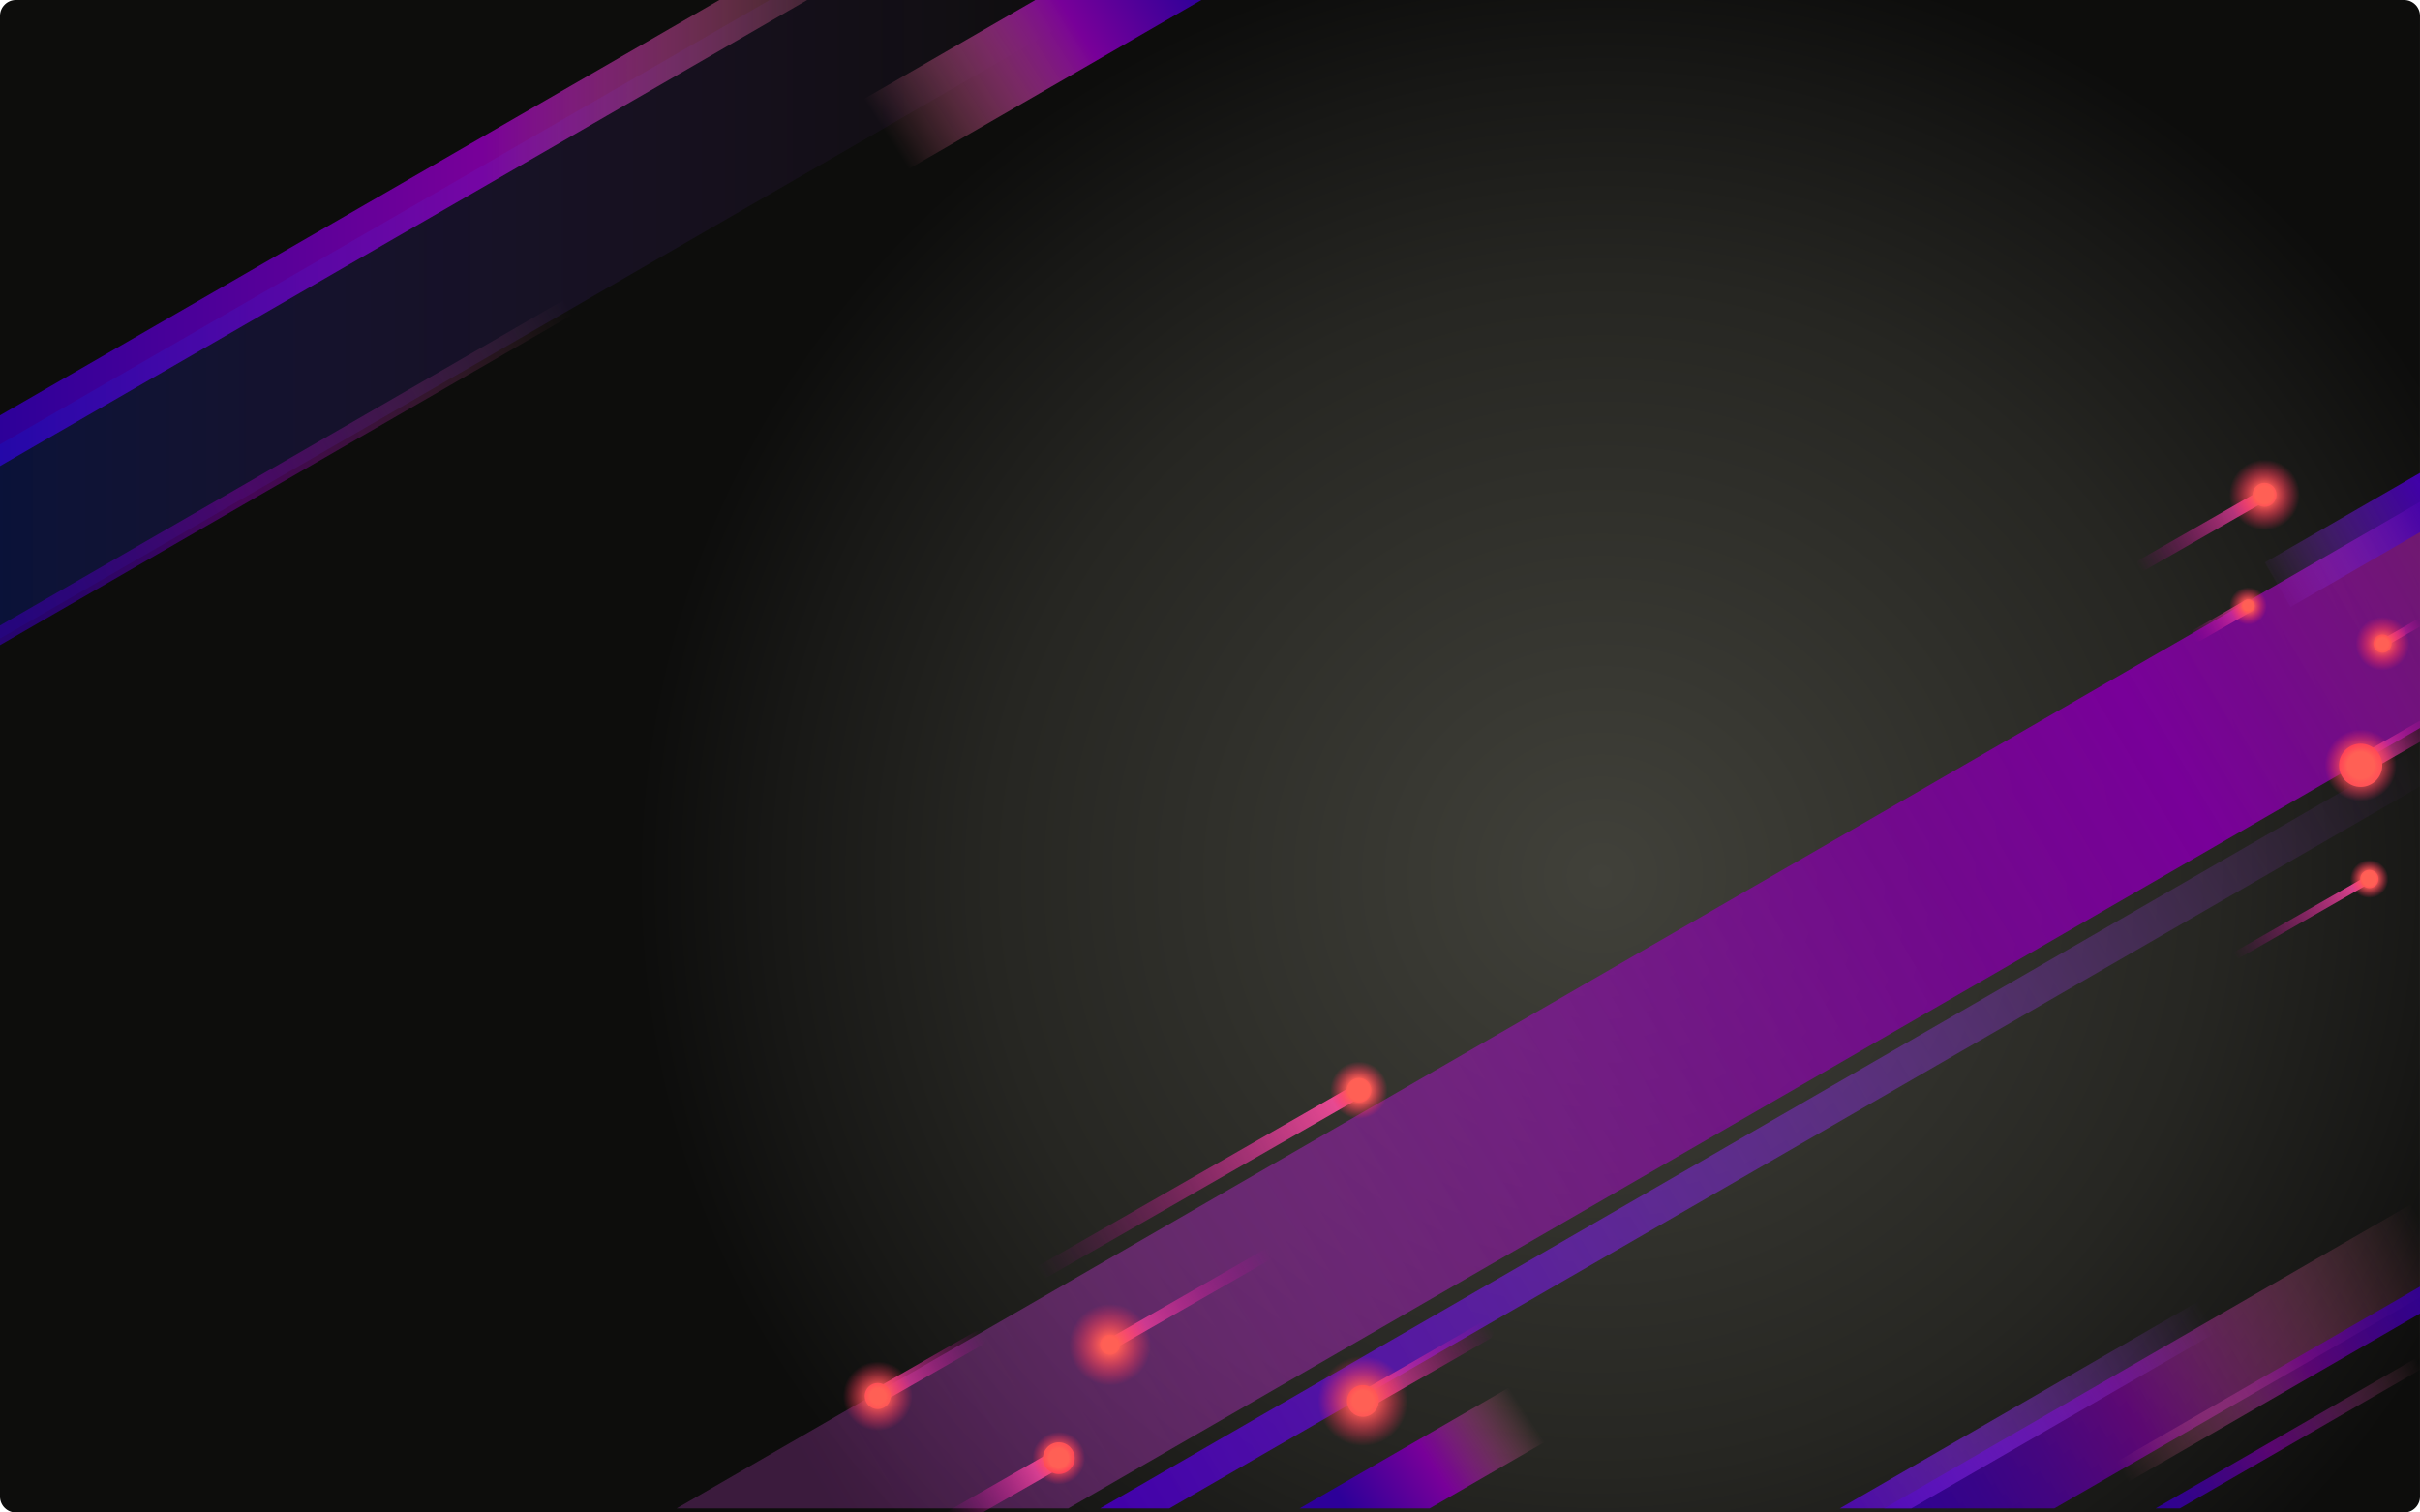 <svg width="1440" height="900" viewBox="0 0 1440 900" fill="none" xmlns="http://www.w3.org/2000/svg">
<g clip-path="url(#clip0_82_1219)">
<path d="M1430.54 900H9.46C4.24 900 0 895.76 0 890.54V9.46C0 4.24 4.24 0 9.46 0H1430.53C1435.76 0 1439.99 4.24 1439.99 9.46V890.53C1440 895.76 1435.76 900 1430.54 900Z" fill="url(#paint0_radial_82_1219)"/>
<path d="M1440 444.12V467.92L695.83 897.56H654.61L1440 444.12Z" fill="url(#paint1_linear_82_1219)"/>
<path d="M1440 298.63V433.19L635.67 897.56H402.62L1355.09 347.65L1440 298.63Z" fill="url(#paint2_linear_82_1219)"/>
<path d="M942.2 844.75L850.73 897.56H773.34L922.85 811.24L942.2 844.75Z" fill="url(#paint3_linear_82_1219)"/>
<path d="M1440 281.38V316.71L1362.92 361.21L1355.09 347.65L1347.62 334.71L1440 281.38Z" fill="url(#paint4_linear_82_1219)"/>
<path d="M484.55 -2.44L0 277.31V247.14L432.28 -2.44H484.55Z" fill="url(#paint5_linear_82_1219)"/>
<path d="M662.37 -2.44L0 379.98V264.42L462.21 -2.44H662.37Z" fill="url(#paint6_linear_82_1219)"/>
<path d="M719.08 -2.44L527.77 108.01L503.08 65.24L620.3 -2.44H719.08Z" fill="url(#paint7_linear_82_1219)"/>
<path opacity="0.76" d="M346.42 183.86L0 383.87V372.2L341.37 175.11L346.42 183.86Z" fill="url(#paint8_linear_82_1219)"/>
<path d="M1440 713.49V771.94L1304.2 850.34L1249.61 881.86L1222.41 897.56H1121.17L1318.69 783.52L1440 713.49Z" fill="url(#paint9_linear_82_1219)"/>
<path d="M1322.74 790.53L1137.36 897.56H1094.77L1312.09 772.09L1318.69 783.52L1322.74 790.53Z" fill="url(#paint10_linear_82_1219)"/>
<path d="M1440 765.58V781.61L1253.8 889.11L1249.61 881.86L1246.86 877.09L1440 765.58Z" fill="url(#paint11_linear_82_1219)"/>
<path d="M1440 806.74V815.06L1297.1 897.56H1282.69L1440 806.74Z" fill="url(#paint12_linear_82_1219)"/>
<path d="M1304.38 379.7C1303.34 377.88 1303.97 375.55 1305.79 374.51L1335.89 357.25C1337.71 356.21 1340.04 356.84 1341.08 358.66C1342.12 360.48 1341.49 362.81 1339.67 363.85L1309.57 381.11C1307.75 382.15 1305.43 381.53 1304.38 379.7Z" fill="url(#paint13_linear_82_1219)"/>
<path d="M1337.78 364.35C1339.88 364.35 1341.58 362.649 1341.58 360.55C1341.58 358.451 1339.88 356.75 1337.78 356.75C1335.68 356.75 1333.98 358.451 1333.98 360.55C1333.98 362.649 1335.68 364.35 1337.78 364.35Z" fill="url(#paint14_linear_82_1219)"/>
<path d="M1337.78 371.69C1343.93 371.69 1348.92 366.702 1348.92 360.55C1348.92 354.398 1343.93 349.41 1337.78 349.41C1331.63 349.41 1326.64 354.398 1326.64 360.55C1326.64 366.702 1331.63 371.69 1337.78 371.69Z" fill="url(#paint15_radial_82_1219)"/>
<path d="M1271.84 337.83C1270.88 336.15 1271.46 334 1273.14 333.04L1345.76 291.4C1347.44 290.44 1349.59 291.02 1350.55 292.7C1351.51 294.38 1350.93 296.53 1349.25 297.49L1276.63 339.13C1274.95 340.09 1272.81 339.51 1271.84 337.83Z" fill="url(#paint16_linear_82_1219)"/>
<path d="M1347.51 301.56C1351.44 301.56 1354.63 298.372 1354.63 294.44C1354.63 290.508 1351.44 287.32 1347.51 287.32C1343.58 287.32 1340.39 290.508 1340.39 294.44C1340.39 298.372 1343.58 301.56 1347.51 301.56Z" fill="url(#paint17_linear_82_1219)"/>
<path d="M1347.51 315.44C1359.11 315.44 1368.51 306.038 1368.51 294.44C1368.51 282.842 1359.11 273.44 1347.51 273.44C1335.91 273.44 1326.51 282.842 1326.51 294.44C1326.51 306.038 1335.91 315.44 1347.51 315.44Z" fill="url(#paint18_radial_82_1219)"/>
<path d="M586 794.19C587.24 796.35 586.49 799.11 584.33 800.35L524.55 834.63C522.39 835.87 519.63 835.12 518.39 832.96C517.15 830.8 517.9 828.04 520.06 826.8L579.84 792.52C582 791.28 584.76 792.03 586 794.19Z" fill="url(#paint19_linear_82_1219)"/>
<path d="M522.3 838.48C526.591 838.48 530.07 835.001 530.07 830.71C530.07 826.419 526.591 822.94 522.3 822.94C518.009 822.94 514.53 826.419 514.53 830.71C514.53 835.001 518.009 838.48 522.3 838.48Z" fill="url(#paint20_linear_82_1219)"/>
<path d="M522.3 851.39C533.721 851.39 542.98 842.131 542.98 830.71C542.98 819.289 533.721 810.03 522.3 810.03C510.879 810.03 501.62 819.289 501.62 830.71C501.62 842.131 510.879 851.39 522.3 851.39Z" fill="url(#paint21_radial_82_1219)"/>
<path d="M756.78 744.93C757.73 746.59 757.16 748.7 755.5 749.65L662.25 803.12C660.59 804.07 658.48 803.5 657.53 801.84C656.58 800.18 657.15 798.07 658.81 797.12L752.06 743.65C753.71 742.7 755.83 743.27 756.78 744.93Z" fill="url(#paint22_linear_82_1219)"/>
<path d="M660.53 806.08C663.822 806.08 666.49 803.412 666.49 800.12C666.49 796.828 663.822 794.16 660.53 794.16C657.238 794.16 654.57 796.828 654.57 800.12C654.57 803.412 657.238 806.08 660.53 806.08Z" fill="url(#paint23_linear_82_1219)"/>
<path d="M660.53 824.46C673.973 824.46 684.87 813.563 684.87 800.12C684.87 786.677 673.973 775.78 660.53 775.78C647.087 775.78 636.19 786.677 636.19 800.12C636.19 813.563 647.087 824.46 660.53 824.46Z" fill="url(#paint24_radial_82_1219)"/>
<path d="M888.29 789.3C889.79 791.92 888.89 795.27 886.26 796.77L813.71 838.37C811.09 839.87 807.74 838.97 806.24 836.34C804.74 833.72 805.64 830.37 808.27 828.87L880.82 787.27C883.43 785.77 886.78 786.67 888.29 789.3Z" fill="url(#paint25_linear_82_1219)"/>
<path d="M810.99 843.05C816.198 843.05 820.42 838.828 820.42 833.62C820.42 828.412 816.198 824.19 810.99 824.19C805.782 824.19 801.56 828.412 801.56 833.62C801.56 838.828 805.782 843.05 810.99 843.05Z" fill="url(#paint26_linear_82_1219)"/>
<path d="M810.99 860.43C825.797 860.43 837.8 848.427 837.8 833.62C837.8 818.813 825.797 806.81 810.99 806.81C796.183 806.81 784.18 818.813 784.18 833.62C784.18 848.427 796.183 860.43 810.99 860.43Z" fill="url(#paint27_radial_82_1219)"/>
<path d="M635.51 867.69C635.51 869.59 634.52 871.43 632.76 872.44L603.75 889.07L584.7 900H562.68L603.75 876.45L627.31 862.94C629.93 861.43 633.28 862.34 634.78 864.97C635.27 865.83 635.51 866.77 635.51 867.69Z" fill="url(#paint28_linear_82_1219)"/>
<path d="M630.03 877.12C635.238 877.12 639.46 872.898 639.46 867.69C639.46 862.482 635.238 858.26 630.03 858.26C624.822 858.26 620.6 862.482 620.6 867.69C620.6 872.898 624.822 877.12 630.03 877.12Z" fill="url(#paint29_linear_82_1219)"/>
<path d="M630.03 883.38C638.695 883.38 645.72 876.355 645.72 867.69C645.72 859.025 638.695 852 630.03 852C621.365 852 614.34 859.025 614.34 867.69C614.34 876.355 621.365 883.38 630.03 883.38Z" fill="url(#paint30_radial_82_1219)"/>
<path d="M617.21 758.52C616.05 756.49 616.75 753.91 618.78 752.75L806.56 645.07C808.59 643.91 811.17 644.61 812.33 646.64C813.49 648.67 812.79 651.25 810.76 652.41L622.98 760.08C620.95 761.24 618.37 760.54 617.21 758.52Z" fill="url(#paint31_linear_82_1219)"/>
<path d="M808.66 656.03C812.686 656.03 815.95 652.766 815.95 648.74C815.95 644.714 812.686 641.45 808.66 641.45C804.634 641.45 801.37 644.714 801.37 648.74C801.37 652.766 804.634 656.03 808.66 656.03Z" fill="url(#paint32_linear_82_1219)"/>
<path d="M808.66 665.81C818.087 665.81 825.73 658.167 825.73 648.74C825.73 639.312 818.087 631.67 808.66 631.67C799.232 631.67 791.59 639.312 791.59 648.74C791.59 658.167 799.232 665.81 808.66 665.81Z" fill="url(#paint33_radial_82_1219)"/>
<path d="M1440 428.82V441.44L1425.35 449.84L1423.09 451.14L1417.49 454.35L1407.39 460.14C1404.77 461.65 1401.42 460.74 1399.92 458.12C1399.43 457.26 1399.19 456.32 1399.19 455.4C1399.19 453.5 1400.18 451.66 1401.95 450.64L1412.05 444.85L1419.9 440.35L1423.09 438.52L1440 428.82Z" fill="url(#paint34_linear_82_1219)"/>
<path d="M1404.67 468.26C1411.78 468.26 1417.54 462.498 1417.54 455.39C1417.54 448.282 1411.78 442.52 1404.67 442.52C1397.56 442.52 1391.8 448.282 1391.8 455.39C1391.8 462.498 1397.56 468.26 1404.67 468.26Z" fill="url(#paint35_linear_82_1219)"/>
<path d="M1404.67 476.79C1416.49 476.79 1426.07 467.209 1426.07 455.39C1426.07 443.571 1416.49 433.99 1404.67 433.99C1392.85 433.99 1383.27 443.571 1383.27 455.39C1383.27 467.209 1392.85 476.79 1404.67 476.79Z" fill="url(#paint36_radial_82_1219)"/>
<path d="M1440 367.51V372.83L1426.38 380.64L1423.09 382.53L1423.07 382.54L1418.81 384.98C1417.71 385.61 1416.3 385.23 1415.66 384.13C1415.45 383.77 1415.36 383.37 1415.36 382.98C1415.36 382.18 1415.77 381.4 1416.52 380.98L1420.78 378.54L1423.09 377.21L1424.08 376.64L1440 367.51Z" fill="url(#paint37_linear_82_1219)"/>
<path d="M1417.66 388.4C1420.65 388.4 1423.08 385.973 1423.08 382.98C1423.08 379.987 1420.65 377.56 1417.66 377.56C1414.67 377.56 1412.24 379.987 1412.24 382.98C1412.24 385.973 1414.67 388.4 1417.66 388.4Z" fill="url(#paint38_linear_82_1219)"/>
<path d="M1417.66 398.96C1426.49 398.96 1433.64 391.806 1433.64 382.98C1433.64 374.155 1426.49 367 1417.66 367C1408.83 367 1401.68 374.155 1401.68 382.98C1401.68 391.806 1408.83 398.96 1417.66 398.96Z" fill="url(#paint39_radial_82_1219)"/>
<path d="M1329.25 569.27C1328.62 568.16 1329 566.75 1330.1 566.12L1408.71 521.05C1409.82 520.42 1411.23 520.8 1411.86 521.9C1412.49 523.01 1412.11 524.42 1411.01 525.05L1332.4 570.12C1331.29 570.76 1329.88 570.38 1329.25 569.27Z" fill="url(#paint40_linear_82_1219)"/>
<path d="M1409.86 528.47C1412.85 528.47 1415.28 526.043 1415.28 523.05C1415.28 520.057 1412.85 517.63 1409.86 517.63C1406.87 517.63 1404.44 520.057 1404.44 523.05C1404.44 526.043 1406.87 528.47 1409.86 528.47Z" fill="url(#paint41_linear_82_1219)"/>
<path d="M1409.86 534.43C1416.14 534.43 1421.24 529.335 1421.24 523.05C1421.24 516.765 1416.14 511.67 1409.86 511.67C1403.57 511.67 1398.48 516.765 1398.48 523.05C1398.48 529.335 1403.57 534.43 1409.86 534.43Z" fill="url(#paint42_radial_82_1219)"/>
</g>
<defs>
<radialGradient id="paint0_radial_82_1219" cx="0" cy="0" r="1" gradientUnits="userSpaceOnUse" gradientTransform="translate(952.021 521.993) rotate(-7.62) scale(574.912 561.683)">
<stop stop-color="#41413A"/>
<stop offset="0.635" stop-color="#262622"/>
<stop offset="0.851" stop-color="#181816"/>
<stop offset="0.999" stop-color="#0D0D0C"/>
</radialGradient>
<linearGradient id="paint1_linear_82_1219" x1="661.419" y1="909.168" x2="1443.58" y2="450.224" gradientUnits="userSpaceOnUse">
<stop stop-color="#4000AA"/>
<stop offset="0.086" stop-color="#4E08B5" stop-opacity="0.913"/>
<stop offset="0.367" stop-color="#7720D5" stop-opacity="0.632"/>
<stop offset="0.623" stop-color="#9531EC" stop-opacity="0.376"/>
<stop offset="0.841" stop-color="#A83BFA" stop-opacity="0.157"/>
<stop offset="0.998" stop-color="#AE3FFF" stop-opacity="0"/>
</linearGradient>
<linearGradient id="paint2_linear_82_1219" x1="503.899" y1="913.406" x2="1746.02" y2="175.332" gradientUnits="userSpaceOnUse">
<stop stop-color="#F455FF" stop-opacity="0.2"/>
<stop offset="0.066" stop-color="#DB44EB" stop-opacity="0.284"/>
<stop offset="0.177" stop-color="#B82CCD" stop-opacity="0.425"/>
<stop offset="0.289" stop-color="#9C19B6" stop-opacity="0.568"/>
<stop offset="0.402" stop-color="#880BA6" stop-opacity="0.711"/>
<stop offset="0.515" stop-color="#7C039C" stop-opacity="0.855"/>
<stop offset="0.629" stop-color="#780099"/>
<stop offset="0.68" stop-color="#7E0699" stop-opacity="0.889"/>
<stop offset="0.75" stop-color="#901599" stop-opacity="0.738"/>
<stop offset="0.831" stop-color="#AD3098" stop-opacity="0.564"/>
<stop offset="0.92" stop-color="#D45398" stop-opacity="0.373"/>
<stop offset="1" stop-color="#FF7A97" stop-opacity="0.2"/>
</linearGradient>
<linearGradient id="paint3_linear_82_1219" x1="806.616" y1="904.921" x2="906.616" y2="838.921" gradientUnits="userSpaceOnUse">
<stop stop-color="#2D0099"/>
<stop offset="0.469" stop-color="#780099"/>
<stop offset="0.545" stop-color="#830A99" stop-opacity="0.858"/>
<stop offset="0.678" stop-color="#A12598" stop-opacity="0.607"/>
<stop offset="0.852" stop-color="#D15098" stop-opacity="0.28"/>
<stop offset="1" stop-color="#FF7A97" stop-opacity="0"/>
</linearGradient>
<linearGradient id="paint4_linear_82_1219" x1="1447.24" y1="295.169" x2="1351.14" y2="350.025" gradientUnits="userSpaceOnUse">
<stop stop-color="#4000AA"/>
<stop offset="0.155" stop-color="#4804B0" stop-opacity="0.845"/>
<stop offset="0.392" stop-color="#5D11C1" stop-opacity="0.607"/>
<stop offset="0.682" stop-color="#8025DC" stop-opacity="0.316"/>
<stop offset="0.998" stop-color="#AE3FFF" stop-opacity="0"/>
</linearGradient>
<linearGradient id="paint5_linear_82_1219" x1="0" y1="137.439" x2="484.55" y2="137.439" gradientUnits="userSpaceOnUse">
<stop stop-color="#2D0099"/>
<stop offset="0.593" stop-color="#780099"/>
<stop offset="0.789" stop-color="#B73998" stop-opacity="0.615"/>
<stop offset="1" stop-color="#FF7A97" stop-opacity="0.2"/>
</linearGradient>
<linearGradient id="paint6_linear_82_1219" x1="0" y1="188.774" x2="662.37" y2="188.774" gradientUnits="userSpaceOnUse">
<stop stop-color="#0029E9" stop-opacity="0.2"/>
<stop offset="0.096" stop-color="#192CEC" stop-opacity="0.181"/>
<stop offset="0.321" stop-color="#4E33F3" stop-opacity="0.136"/>
<stop offset="0.531" stop-color="#7738F8" stop-opacity="0.094"/>
<stop offset="0.72" stop-color="#953CFC" stop-opacity="0.056"/>
<stop offset="0.882" stop-color="#A83EFE" stop-opacity="0.023"/>
<stop offset="0.998" stop-color="#AE3FFF" stop-opacity="0"/>
</linearGradient>
<linearGradient id="paint7_linear_82_1219" x1="700.646" y1="-25.949" x2="529.654" y2="83.545" gradientUnits="userSpaceOnUse">
<stop stop-color="#2D0099"/>
<stop offset="0.361" stop-color="#780099"/>
<stop offset="0.403" stop-color="#840B99" stop-opacity="0.934"/>
<stop offset="0.602" stop-color="#B93A98" stop-opacity="0.622"/>
<stop offset="0.775" stop-color="#DF5D97" stop-opacity="0.351"/>
<stop offset="0.914" stop-color="#F67297" stop-opacity="0.135"/>
<stop offset="1" stop-color="#FF7A97" stop-opacity="0"/>
</linearGradient>
<linearGradient id="paint8_linear_82_1219" x1="-32.902" y1="398.436" x2="338.013" y2="181.763" gradientUnits="userSpaceOnUse">
<stop stop-color="#2D0099"/>
<stop offset="0.114" stop-color="#310099" stop-opacity="0.928"/>
<stop offset="0.223" stop-color="#3C0099" stop-opacity="0.86"/>
<stop offset="0.328" stop-color="#4F0099" stop-opacity="0.793"/>
<stop offset="0.432" stop-color="#6A0099" stop-opacity="0.728"/>
<stop offset="0.477" stop-color="#780099" stop-opacity="0.7"/>
<stop offset="0.549" stop-color="#7E0699" stop-opacity="0.604"/>
<stop offset="0.649" stop-color="#911699" stop-opacity="0.47"/>
<stop offset="0.765" stop-color="#AE3198" stop-opacity="0.314"/>
<stop offset="0.893" stop-color="#D75698" stop-opacity="0.143"/>
<stop offset="1" stop-color="#FF7A97" stop-opacity="0"/>
</linearGradient>
<linearGradient id="paint9_linear_82_1219" x1="1105.96" y1="936.761" x2="1447.29" y2="737.374" gradientUnits="userSpaceOnUse">
<stop stop-color="#2D0099"/>
<stop offset="0.114" stop-color="#310099" stop-opacity="0.928"/>
<stop offset="0.223" stop-color="#3C0099" stop-opacity="0.86"/>
<stop offset="0.328" stop-color="#4F0099" stop-opacity="0.793"/>
<stop offset="0.432" stop-color="#6A0099" stop-opacity="0.728"/>
<stop offset="0.477" stop-color="#780099" stop-opacity="0.7"/>
<stop offset="0.602" stop-color="#9F2398" stop-opacity="0.533"/>
<stop offset="0.785" stop-color="#D35298" stop-opacity="0.287"/>
<stop offset="0.924" stop-color="#F36F97" stop-opacity="0.102"/>
<stop offset="1" stop-color="#FF7A97" stop-opacity="0"/>
</linearGradient>
<linearGradient id="paint10_linear_82_1219" x1="1081.1" y1="918.621" x2="1313.75" y2="782.714" gradientUnits="userSpaceOnUse">
<stop stop-color="#4000AA"/>
<stop offset="0.086" stop-color="#4E08B5" stop-opacity="0.913"/>
<stop offset="0.367" stop-color="#7720D5" stop-opacity="0.632"/>
<stop offset="0.623" stop-color="#9531EC" stop-opacity="0.376"/>
<stop offset="0.841" stop-color="#A83BFA" stop-opacity="0.157"/>
<stop offset="0.998" stop-color="#AE3FFF" stop-opacity="0"/>
</linearGradient>
<linearGradient id="paint11_linear_82_1219" x1="1472.51" y1="755.574" x2="1262.51" y2="875.574" gradientUnits="userSpaceOnUse">
<stop stop-color="#2D0099"/>
<stop offset="0.114" stop-color="#310099" stop-opacity="0.928"/>
<stop offset="0.223" stop-color="#3C0099" stop-opacity="0.86"/>
<stop offset="0.328" stop-color="#4F0099" stop-opacity="0.793"/>
<stop offset="0.432" stop-color="#6A0099" stop-opacity="0.728"/>
<stop offset="0.477" stop-color="#780099" stop-opacity="0.7"/>
<stop offset="0.635" stop-color="#AA2E98" stop-opacity="0.488"/>
<stop offset="0.8" stop-color="#D85798" stop-opacity="0.268"/>
<stop offset="0.927" stop-color="#F47097" stop-opacity="0.098"/>
<stop offset="1" stop-color="#FF7A97" stop-opacity="0"/>
</linearGradient>
<linearGradient id="paint12_linear_82_1219" x1="1270.72" y1="909.255" x2="1439.13" y2="810.877" gradientUnits="userSpaceOnUse">
<stop stop-color="#2D0099"/>
<stop offset="0.114" stop-color="#310099" stop-opacity="0.928"/>
<stop offset="0.223" stop-color="#3C0099" stop-opacity="0.86"/>
<stop offset="0.328" stop-color="#4F0099" stop-opacity="0.793"/>
<stop offset="0.432" stop-color="#6A0099" stop-opacity="0.728"/>
<stop offset="0.477" stop-color="#780099" stop-opacity="0.7"/>
<stop offset="0.549" stop-color="#7E0699" stop-opacity="0.604"/>
<stop offset="0.649" stop-color="#911699" stop-opacity="0.47"/>
<stop offset="0.765" stop-color="#AE3198" stop-opacity="0.314"/>
<stop offset="0.893" stop-color="#D75698" stop-opacity="0.143"/>
<stop offset="1" stop-color="#FF7A97" stop-opacity="0"/>
</linearGradient>
<linearGradient id="paint13_linear_82_1219" x1="1304.35" y1="379.68" x2="1341.04" y2="358.641" gradientUnits="userSpaceOnUse">
<stop offset="0.009" stop-color="#BF00A5" stop-opacity="0"/>
<stop offset="0.746" stop-color="#EE3E9E" stop-opacity="0.744"/>
<stop offset="1" stop-color="#FF559C"/>
</linearGradient>
<linearGradient id="paint14_linear_82_1219" x1="1335.85" y1="357.234" x2="1339.63" y2="363.831" gradientUnits="userSpaceOnUse">
<stop offset="0.009" stop-color="#FF6055"/>
<stop offset="1" stop-color="#FF2A59"/>
</linearGradient>
<radialGradient id="paint15_radial_82_1219" cx="0" cy="0" r="1" gradientUnits="userSpaceOnUse" gradientTransform="translate(1337.74 360.532) rotate(60.171) scale(11.144 11.144)">
<stop offset="0.258" stop-color="#FF6055"/>
<stop offset="0.46" stop-color="#FF4D56" stop-opacity="0.728"/>
<stop offset="0.798" stop-color="#FF3458" stop-opacity="0.273"/>
<stop offset="1" stop-color="#FF2A59" stop-opacity="0"/>
</radialGradient>
<linearGradient id="paint16_linear_82_1219" x1="1271.79" y1="337.799" x2="1350.5" y2="292.665" gradientUnits="userSpaceOnUse">
<stop offset="0.009" stop-color="#BF00A5" stop-opacity="0"/>
<stop offset="0.746" stop-color="#EE3E9E" stop-opacity="0.744"/>
<stop offset="1" stop-color="#FF559C"/>
</linearGradient>
<linearGradient id="paint17_linear_82_1219" x1="1343.94" y1="288.242" x2="1351.02" y2="300.598" gradientUnits="userSpaceOnUse">
<stop offset="0.009" stop-color="#FF6055"/>
<stop offset="1" stop-color="#FF2A59"/>
</linearGradient>
<radialGradient id="paint18_radial_82_1219" cx="0" cy="0" r="1" gradientUnits="userSpaceOnUse" gradientTransform="translate(1347.48 294.42) rotate(60.171) scale(21.003)">
<stop offset="0.25" stop-color="#FF6055"/>
<stop offset="0.522" stop-color="#FF4657" stop-opacity="0.636"/>
<stop offset="0.809" stop-color="#FF3258" stop-opacity="0.254"/>
<stop offset="1" stop-color="#FF2A59" stop-opacity="0"/>
</radialGradient>
<linearGradient id="paint19_linear_82_1219" x1="585.997" y1="794.173" x2="518.388" y2="832.939" gradientUnits="userSpaceOnUse">
<stop offset="0.009" stop-color="#BF00A5" stop-opacity="0"/>
<stop offset="0.746" stop-color="#EE3E9E" stop-opacity="0.744"/>
<stop offset="1" stop-color="#FF559C"/>
</linearGradient>
<linearGradient id="paint20_linear_82_1219" x1="526.201" y1="837.506" x2="518.468" y2="824.019" gradientUnits="userSpaceOnUse">
<stop offset="0.009" stop-color="#FF6055"/>
<stop offset="1" stop-color="#FF2A59"/>
</linearGradient>
<radialGradient id="paint21_radial_82_1219" cx="0" cy="0" r="1" gradientUnits="userSpaceOnUse" gradientTransform="translate(522.334 830.763) rotate(-119.829) scale(20.678)">
<stop offset="0.226" stop-color="#FF6055"/>
<stop offset="1" stop-color="#FF2A59" stop-opacity="0"/>
</radialGradient>
<linearGradient id="paint22_linear_82_1219" x1="756.801" y1="744.939" x2="657.548" y2="801.848" gradientUnits="userSpaceOnUse">
<stop offset="0.009" stop-color="#BF00A5" stop-opacity="0"/>
<stop offset="0.746" stop-color="#EE3E9E" stop-opacity="0.744"/>
<stop offset="1" stop-color="#FF559C"/>
</linearGradient>
<linearGradient id="paint23_linear_82_1219" x1="663.522" y1="805.348" x2="657.594" y2="795.009" gradientUnits="userSpaceOnUse">
<stop offset="0.009" stop-color="#FF6055"/>
<stop offset="1" stop-color="#FF2A59"/>
</linearGradient>
<radialGradient id="paint24_radial_82_1219" cx="0" cy="0" r="1" gradientUnits="userSpaceOnUse" gradientTransform="translate(660.558 800.179) rotate(-119.829) scale(24.34)">
<stop offset="0.195" stop-color="#FF6055"/>
<stop offset="1" stop-color="#FF2A59" stop-opacity="0"/>
</radialGradient>
<linearGradient id="paint25_linear_82_1219" x1="888.277" y1="789.281" x2="806.226" y2="836.327" gradientUnits="userSpaceOnUse">
<stop offset="0.009" stop-color="#BF00A5" stop-opacity="0"/>
<stop offset="0.746" stop-color="#EE3E9E" stop-opacity="0.744"/>
<stop offset="1" stop-color="#FF559C"/>
</linearGradient>
<linearGradient id="paint26_linear_82_1219" x1="815.706" y1="841.867" x2="806.321" y2="825.498" gradientUnits="userSpaceOnUse">
<stop offset="0.009" stop-color="#FF6055"/>
<stop offset="1" stop-color="#FF2A59"/>
</linearGradient>
<radialGradient id="paint27_radial_82_1219" cx="0" cy="0" r="1" gradientUnits="userSpaceOnUse" gradientTransform="translate(811.013 833.682) rotate(-119.829) scale(26.809)">
<stop offset="0.232" stop-color="#FF6055"/>
<stop offset="0.713" stop-color="#FF3B58" stop-opacity="0.373"/>
<stop offset="1" stop-color="#FF2A59" stop-opacity="0"/>
</radialGradient>
<linearGradient id="paint28_linear_82_1219" x1="565.212" y1="905.335" x2="627.712" y2="868.585" gradientUnits="userSpaceOnUse">
<stop offset="0.009" stop-color="#BF00A5" stop-opacity="0"/>
<stop offset="0.746" stop-color="#EE3E9E" stop-opacity="0.744"/>
<stop offset="1" stop-color="#FF559C"/>
</linearGradient>
<linearGradient id="paint29_linear_82_1219" x1="625.313" y1="859.437" x2="634.699" y2="875.805" gradientUnits="userSpaceOnUse">
<stop offset="0.009" stop-color="#FF6055"/>
<stop offset="1" stop-color="#FF2A59"/>
</linearGradient>
<radialGradient id="paint30_radial_82_1219" cx="0" cy="0" r="1" gradientUnits="userSpaceOnUse" gradientTransform="translate(630.006 867.621) rotate(60.171) scale(15.687 15.687)">
<stop offset="0.37" stop-color="#FF6055"/>
<stop offset="1" stop-color="#FF2A59" stop-opacity="0"/>
</radialGradient>
<linearGradient id="paint31_linear_82_1219" x1="617.151" y1="758.561" x2="812.276" y2="646.681" gradientUnits="userSpaceOnUse">
<stop offset="0.009" stop-color="#BF00A5" stop-opacity="0"/>
<stop offset="0.746" stop-color="#EE3E9E" stop-opacity="0.744"/>
<stop offset="1" stop-color="#FF559C"/>
</linearGradient>
<linearGradient id="paint32_linear_82_1219" x1="805.011" y1="642.356" x2="812.26" y2="654.999" gradientUnits="userSpaceOnUse">
<stop offset="0.009" stop-color="#FF6055"/>
<stop offset="1" stop-color="#FF2A59"/>
</linearGradient>
<radialGradient id="paint33_radial_82_1219" cx="0" cy="0" r="1" gradientUnits="userSpaceOnUse" gradientTransform="translate(808.636 648.678) rotate(60.171) scale(17.073 17.073)">
<stop offset="0.37" stop-color="#FF6055"/>
<stop offset="1" stop-color="#FF2A59" stop-opacity="0"/>
</radialGradient>
<linearGradient id="paint34_linear_82_1219" x1="1450.2" y1="429.423" x2="1406.2" y2="454.423" gradientUnits="userSpaceOnUse">
<stop offset="0.009" stop-color="#BF00A5" stop-opacity="0"/>
<stop offset="0.746" stop-color="#EE3E9E" stop-opacity="0.744"/>
<stop offset="1" stop-color="#FF559C"/>
</linearGradient>
<linearGradient id="paint35_linear_82_1219" x1="1411.1" y1="466.593" x2="1398.3" y2="444.261" gradientUnits="userSpaceOnUse">
<stop offset="0.009" stop-color="#FF6055"/>
<stop offset="1" stop-color="#FF2A59"/>
</linearGradient>
<radialGradient id="paint36_radial_82_1219" cx="0" cy="0" r="1" gradientUnits="userSpaceOnUse" gradientTransform="translate(1404.7 455.427) rotate(-119.829) scale(21.402 21.402)">
<stop offset="0.37" stop-color="#FF6055"/>
<stop offset="1" stop-color="#FF2A59" stop-opacity="0"/>
</radialGradient>
<linearGradient id="paint37_linear_82_1219" x1="1441.13" y1="369.607" x2="1419.05" y2="382.107" gradientUnits="userSpaceOnUse">
<stop offset="0.009" stop-color="#BF00A5" stop-opacity="0"/>
<stop offset="0.746" stop-color="#EE3E9E" stop-opacity="0.744"/>
<stop offset="1" stop-color="#FF559C"/>
</linearGradient>
<linearGradient id="paint38_linear_82_1219" x1="1420.39" y1="387.719" x2="1415" y2="378.311" gradientUnits="userSpaceOnUse">
<stop offset="0.009" stop-color="#FF6055"/>
<stop offset="1" stop-color="#FF2A59"/>
</linearGradient>
<radialGradient id="paint39_radial_82_1219" cx="0" cy="0" r="1" gradientUnits="userSpaceOnUse" gradientTransform="translate(1417.69 383.015) rotate(-119.829) scale(15.978 15.978)">
<stop offset="0.221" stop-color="#FF6055"/>
<stop offset="0.318" stop-color="#FF5556" stop-opacity="0.875"/>
<stop offset="0.568" stop-color="#FF3D58" stop-opacity="0.554"/>
<stop offset="0.802" stop-color="#FF2F59" stop-opacity="0.255"/>
<stop offset="1" stop-color="#FF2A59" stop-opacity="0"/>
</radialGradient>
<linearGradient id="paint40_linear_82_1219" x1="1329.2" y1="569.247" x2="1411.81" y2="521.88" gradientUnits="userSpaceOnUse">
<stop offset="0.009" stop-color="#BF00A5" stop-opacity="0"/>
<stop offset="0.746" stop-color="#EE3E9E" stop-opacity="0.744"/>
<stop offset="1" stop-color="#FF559C"/>
</linearGradient>
<linearGradient id="paint41_linear_82_1219" x1="1407.13" y1="518.311" x2="1412.52" y2="527.719" gradientUnits="userSpaceOnUse">
<stop offset="0.009" stop-color="#FF6055"/>
<stop offset="1" stop-color="#FF2A59"/>
</linearGradient>
<radialGradient id="paint42_radial_82_1219" cx="0" cy="0" r="1" gradientUnits="userSpaceOnUse" gradientTransform="translate(1409.82 523.015) rotate(60.171) scale(11.382 11.382)">
<stop offset="0.37" stop-color="#FF6055"/>
<stop offset="1" stop-color="#FF2A59" stop-opacity="0"/>
</radialGradient>
<clipPath id="clip0_82_1219">
<rect width="1440" height="900" fill="white"/>
</clipPath>
</defs>
</svg>
